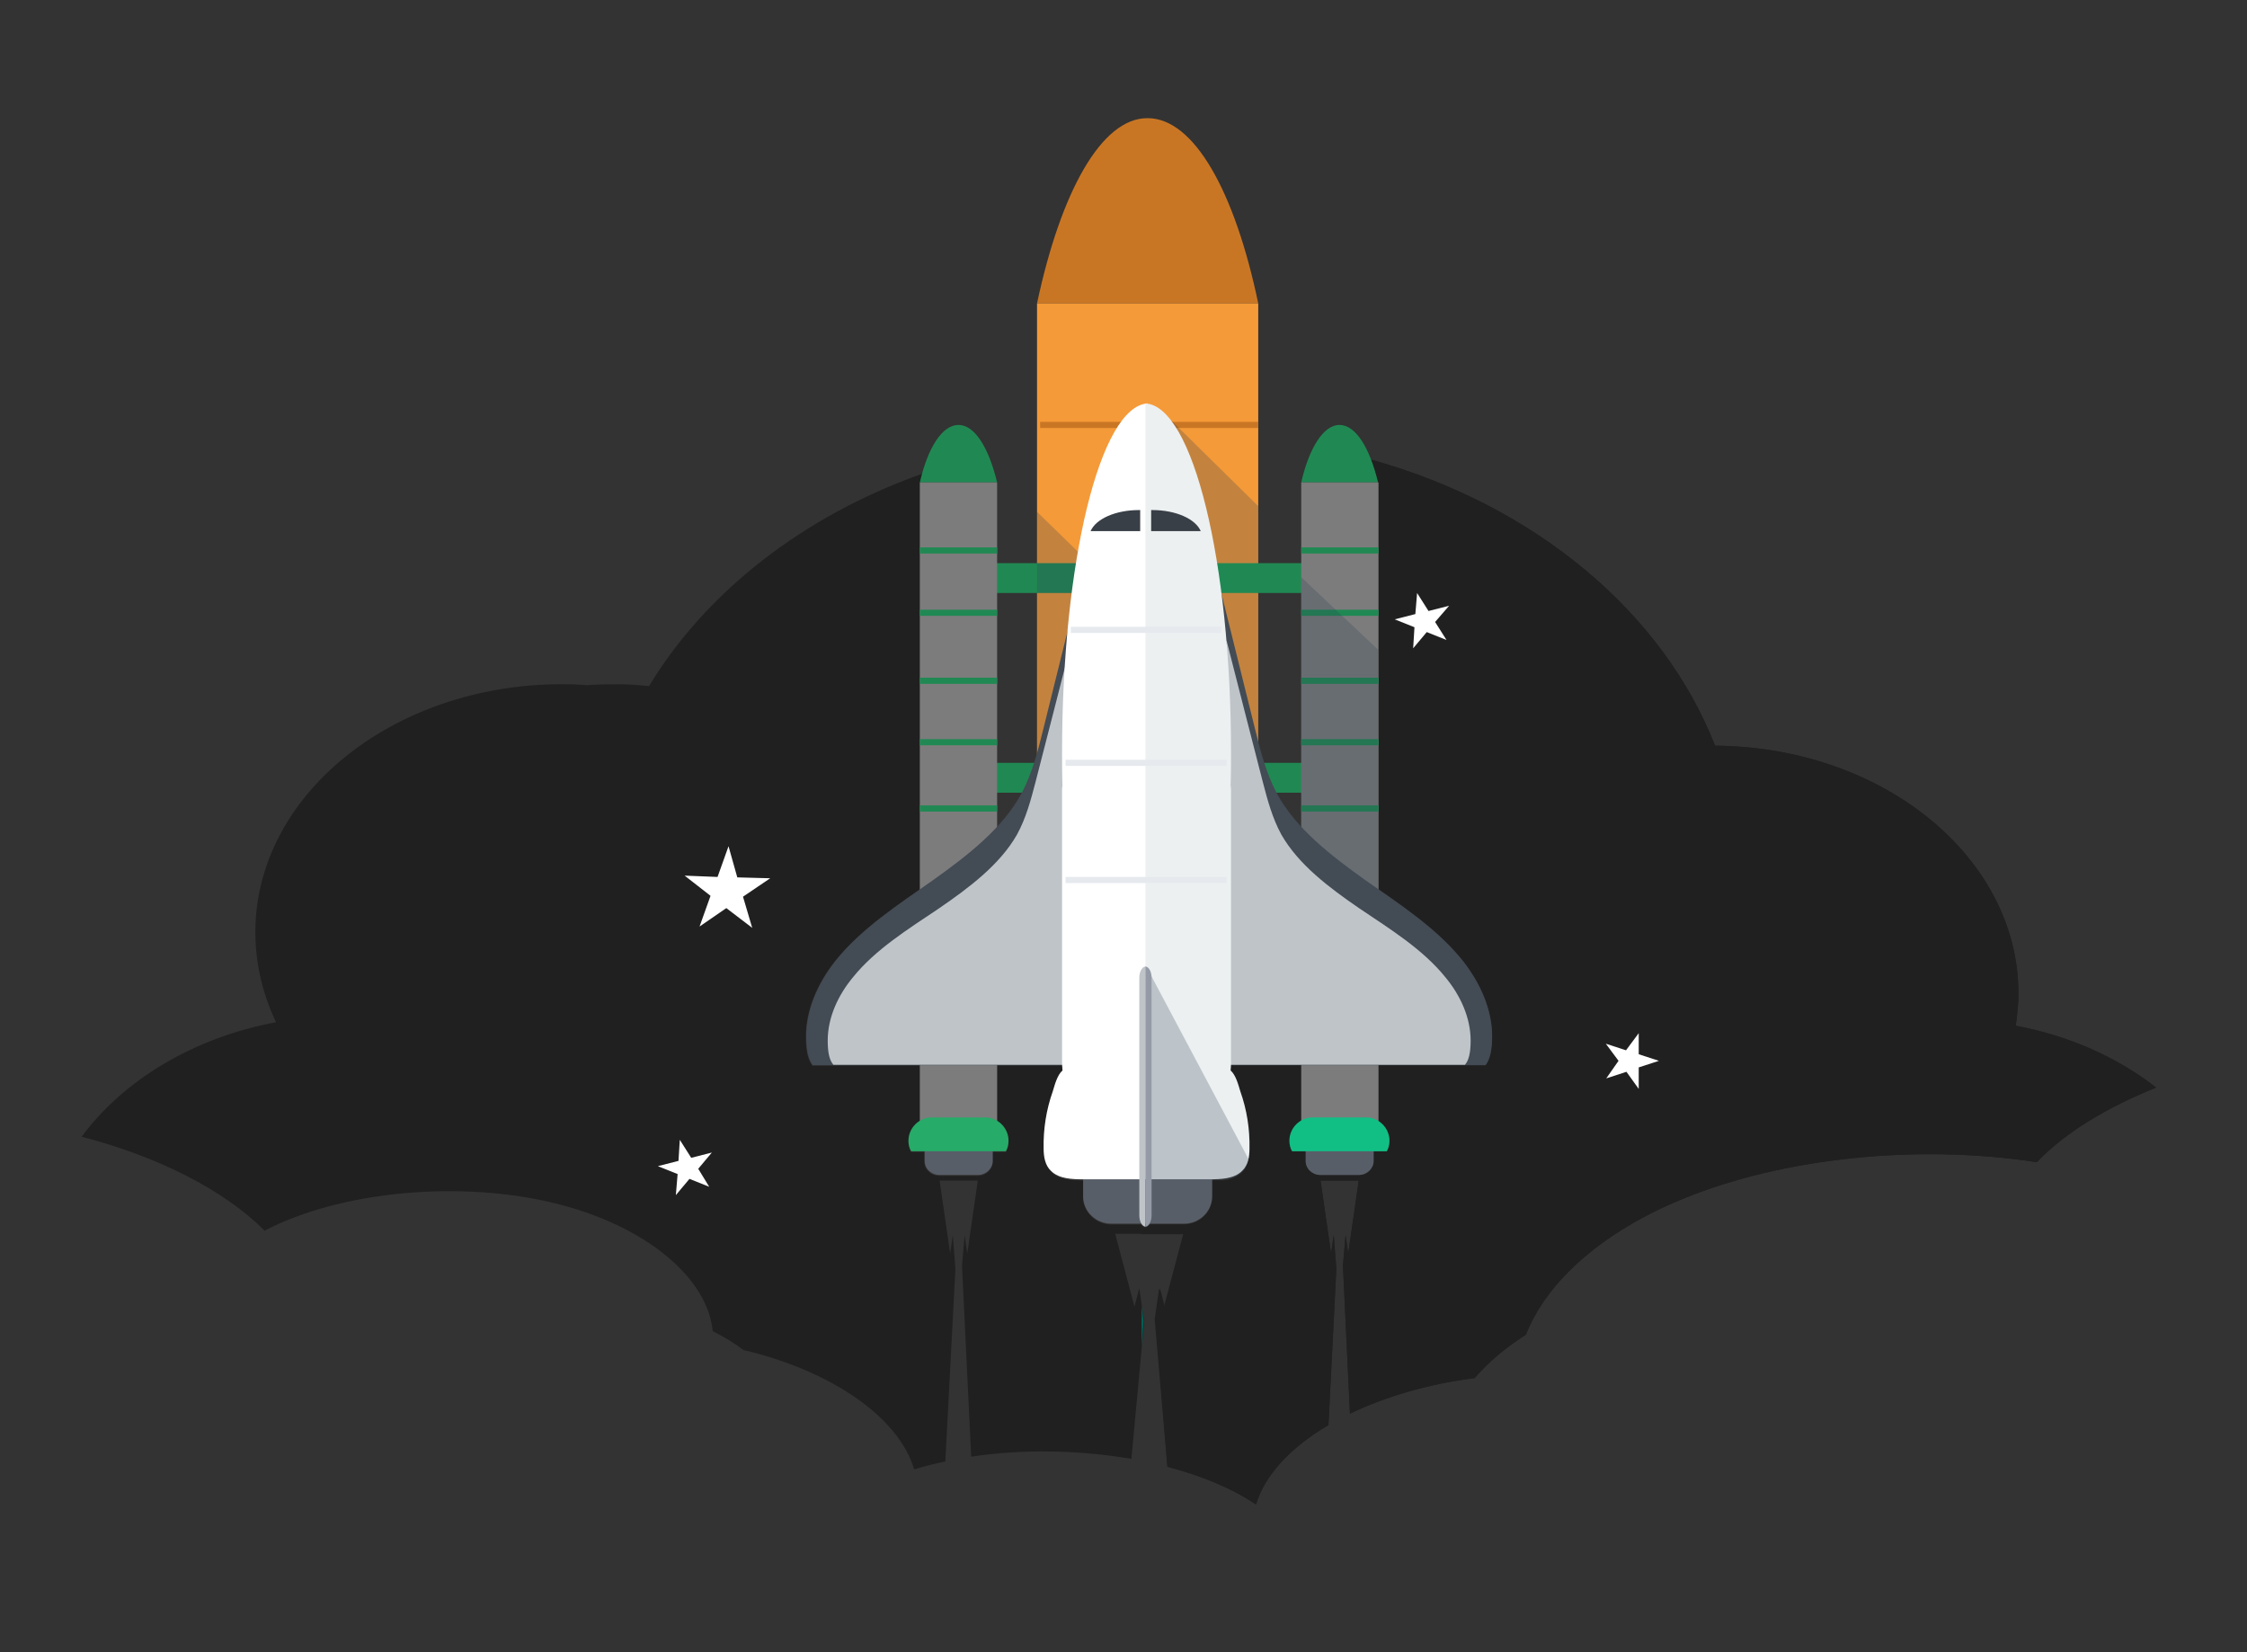   <svg width="355" height="261" viewBox="0 0 355 261" fill="none" xmlns="http://www.w3.org/2000/svg">
                    <rect x="0" y="0" width="355" height="261" fill="#333333" stroke="none"/>
                    <g clip-path="url(#clip0_10319_51403)">
                        <path
                            d="M318.46 162.051C318.668 160.664 318.807 159.277 318.876 157.891C319.5 136.259 298.353 118.301 271.589 117.816C271.381 117.816 271.173 117.816 270.965 117.816C262.714 96.739 242.537 79.821 216.605 72.611C217.021 73.72 217.368 74.899 217.715 76.216V140.419C222.638 143.816 227.63 147.352 231.166 151.859C233.87 155.325 235.742 159.485 235.742 163.715C235.742 165.933 235.395 167.389 234.702 168.291H231.443H217.715V177.165C218.755 177.789 219.518 178.968 219.518 180.285C219.518 180.909 219.379 181.464 219.102 181.949H217.021V183.475C217.021 184.723 215.981 185.693 214.664 185.693H208.632C207.314 185.693 206.274 184.653 206.274 183.475V181.949H204.194C203.917 181.464 203.778 180.909 203.778 180.285C203.778 178.968 204.472 177.789 205.581 177.165V168.291H194.557C194.557 168.637 194.487 168.915 194.487 169.261C195.319 169.955 195.735 171.619 196.013 172.52C197.053 175.432 197.538 178.552 197.469 181.603C197.469 182.088 197.399 182.643 197.33 183.128L197.261 183.267C197.191 183.613 197.053 183.891 196.914 184.237L196.775 184.584C195.943 185.832 194.487 186.525 192.893 186.525H191.506V189.16C191.506 191.517 189.495 193.459 187.068 193.459H181.66C181.452 193.736 181.244 193.944 180.967 193.944C180.689 193.944 180.481 193.736 180.273 193.459H175.559C173.132 193.459 171.121 191.517 171.121 189.16V186.525C169.318 186.525 167.308 186.387 166.129 185.208C165.158 184.237 165.02 182.92 164.95 181.672C164.881 178.621 165.366 175.501 166.406 172.589C166.753 171.619 167.1 170.024 167.932 169.331C167.862 169.053 167.862 168.707 167.862 168.36H157.531V177.235C158.571 177.859 159.334 179.037 159.334 180.355C159.334 180.979 159.195 181.533 158.918 182.019H156.838V183.544C156.838 184.792 155.798 185.763 154.48 185.763H148.379C147.062 185.763 146.021 184.723 146.021 183.544V182.019H143.941C143.664 181.533 143.525 180.979 143.525 180.355C143.525 179.037 144.219 177.859 145.328 177.235V168.36H131.6H128.341C127.647 167.459 127.301 166.072 127.301 163.784C127.301 159.555 129.173 155.325 131.877 151.928C135.482 147.421 140.405 143.955 145.328 140.557V76.355C145.467 75.8 145.605 75.315 145.744 74.829C126.954 81.485 111.562 93.48 102.548 108.387C101.022 108.248 99.497 108.109 97.972 108.109C96.238 108.109 94.436 108.109 92.772 108.248C91.801 108.179 90.83 108.109 89.859 108.109C63.165 107.624 40.977 124.749 40.353 146.381C40.215 151.72 41.394 156.851 43.612 161.496C30.646 163.923 19.553 170.579 12.896 179.592C24.961 182.712 35.361 187.981 41.81 194.429C53.874 188.12 73.011 186.387 88.057 190.2C102.062 193.736 111.77 201.848 112.602 210.307C114.404 211.208 115.999 212.179 117.455 213.288C131.322 216.547 142 223.896 144.427 232.147C146.021 231.661 147.616 231.245 149.35 230.899L150.944 200.461L150.528 195.123L150.112 198.035L148.448 186.525H154.48L152.816 198.035L152.4 195.123L151.984 199.976L153.44 230.136C161.691 228.888 170.566 229.096 178.748 230.483L180.759 208.851L179.996 203.512L179.233 206.424L176.183 194.915H187.068L184.018 206.424L183.255 203.512L182.561 208.365L184.434 231.731C189.772 233.117 194.626 235.128 198.439 237.693C199.826 232.979 203.986 228.611 209.88 225.144L211.128 200.461L210.712 195.123L210.296 198.035L208.632 186.525H214.664L213 198.035L212.584 195.123L212.168 199.976L213.277 223.341C218.894 220.637 225.758 218.627 232.969 217.725C235.118 215.229 237.822 212.941 241.081 210.861C244.409 202.333 253.354 194.499 265.973 189.368C281.712 182.92 302.929 180.701 321.788 183.613C326.295 178.899 332.882 174.947 340.647 171.827C334.546 167.043 326.919 163.645 318.46 162.051Z"
                            fill="#202020" />
                        <path d="M180.343 212.733L180.689 208.781L180.343 206.285V212.733Z" fill="#005E54" />
                        <path
                            d="M318.46 162.051C318.668 160.664 318.807 159.277 318.876 157.891C319.5 136.259 298.353 118.301 271.589 117.816C271.381 117.816 271.173 117.816 270.965 117.816C262.714 96.739 242.537 79.821 216.605 72.611C217.021 73.72 217.368 74.899 217.715 76.216V140.419C222.638 143.816 227.63 147.352 231.166 151.859C233.87 155.325 235.742 159.485 235.742 163.715C235.742 165.933 235.396 167.389 234.702 168.291H231.443H217.715V177.165C218.755 177.789 219.518 178.968 219.518 180.285C219.518 180.909 219.379 181.464 219.102 181.949H217.021V183.475C217.021 184.723 215.981 185.693 214.664 185.693H208.632C207.314 185.693 206.274 184.653 206.274 183.475V181.949H204.194C203.917 181.464 203.778 180.909 203.778 180.285C203.778 178.968 204.472 177.789 205.581 177.165V168.291H194.557C194.557 168.637 194.487 168.915 194.487 169.261C195.319 169.955 195.735 171.619 196.013 172.52C197.053 175.432 197.538 178.552 197.469 181.603C197.469 182.088 197.399 182.643 197.33 183.128L197.261 183.267C197.191 183.613 197.053 183.891 196.914 184.237L196.775 184.584C195.943 185.832 194.487 186.525 192.893 186.525H191.506V189.16C191.506 191.517 189.495 193.459 187.068 193.459H181.66C181.452 193.736 181.244 193.944 180.967 193.944C180.689 193.944 180.481 193.736 180.273 193.459V194.984H186.93L183.879 206.493L183.116 203.581L182.423 208.435L184.434 231.731C189.772 233.117 194.626 235.128 198.439 237.693C199.826 232.979 203.986 228.611 209.88 225.144L211.128 200.461L210.712 195.123L210.296 198.035L208.632 186.525H214.664L213 198.035L212.584 195.123L212.168 199.976L213.277 223.341C218.894 220.637 225.758 218.627 232.969 217.725C235.118 215.229 237.822 212.941 241.081 210.861C244.409 202.333 253.354 194.499 265.973 189.368C281.712 182.92 302.929 180.701 321.788 183.613C326.295 178.899 332.882 174.947 340.647 171.827C334.546 167.043 326.919 163.645 318.46 162.051Z"
                            fill="#202020" />
                        <path
                            d="M115.098 133.693L116.484 138.616L121.685 138.755L117.386 141.667L118.842 146.589L114.751 143.469L110.521 146.381L112.255 141.528L108.164 138.339L113.364 138.547L115.098 133.693Z"
                            fill="white" />
                        <path
                            d="M258.9 163.229V166.557L262.089 167.597L258.9 168.637V172.035L256.959 169.331L253.769 170.371L255.71 167.597L253.7 164.893L256.889 165.933L258.9 163.229Z"
                            fill="white" />
                        <path
                            d="M107.401 180.077L109.204 182.92L112.463 182.088L110.313 184.653L112.047 187.496L108.927 186.248L106.777 188.813L107.055 185.485L103.935 184.237L107.193 183.405L107.401 180.077Z"
                            fill="white" />
                        <path
                            d="M223.886 93.688L225.688 96.531L228.947 95.699L226.729 98.264L228.531 101.107L225.411 99.859L223.262 102.424L223.47 99.096L220.35 97.848L223.608 97.016L223.886 93.688Z"
                            fill="white" />
                        <path
                            d="M163.84 47.928H198.786C195.111 30.317 188.663 18.669 181.313 18.669C174.033 18.6 167.584 30.317 163.84 47.928Z"
                            fill="#C97624" />
                        <path d="M198.786 47.928H163.84V167.181H198.786V47.928Z" fill="#F59A38" />
                        <path d="M198.786 66.648H164.326V67.619H198.786V66.648Z" fill="#C97624" />
                        <path d="M198.786 90.707H164.326V91.677H198.786V90.707Z" fill="#C97624" />
                        <path opacity="0.25"
                            d="M185.058 66.44H180.967L181.036 119.757L198.786 137.507V79.96L185.058 66.44Z"
                            fill="#2D4155" />
                        <path d="M209.603 88.973H154.411V93.688H209.603V88.973Z" fill="#208953" />
                        <path d="M209.603 120.52H154.411V125.235H209.603V120.52Z" fill="#208953" />
                        <path
                            d="M146.091 180.077V183.405C146.091 184.653 147.131 185.624 148.448 185.624H154.48C155.798 185.624 156.838 184.584 156.838 183.405V180.077H146.091Z"
                            fill="#585E67" />
                        <path
                            d="M145.328 76.216H157.531C156.214 70.739 153.995 67.133 151.43 67.133C148.864 67.133 146.576 70.739 145.328 76.216Z"
                            fill="#208953" />
                        <path d="M157.531 76.216H145.328V179.245H157.531V76.216Z" fill="#7c7c7c" />
                        <path
                            d="M158.918 181.88C159.196 181.395 159.334 180.84 159.334 180.216C159.334 178.205 157.67 176.541 155.66 176.541H147.201C145.19 176.541 143.526 178.205 143.526 180.216C143.526 180.84 143.665 181.395 143.942 181.88H158.918Z"
                            fill="#26AB68" />
                        <path d="M157.531 86.477H145.328V87.448H157.531V86.477Z" fill="#208953" />
                        <path d="M157.531 96.323H145.328V97.293H157.531V96.323Z" fill="#208953" />
                        <path d="M157.531 107.069H145.328V108.04H157.531V107.069Z" fill="#208953" />
                        <path d="M157.531 116.776H145.328V117.747H157.531V116.776Z" fill="#208953" />
                        <path d="M157.531 127.245H145.328V128.216H157.531V127.245Z" fill="#208953" />
                        <path
                            d="M206.274 180.077V183.405C206.274 184.653 207.314 185.624 208.632 185.624H214.664C215.981 185.624 217.021 184.584 217.021 183.405V180.077H206.274Z"
                            fill="#585E67" />
                        <path
                            d="M205.581 76.216H217.715C216.397 70.739 214.179 67.133 211.613 67.133C209.117 67.133 206.829 70.739 205.581 76.216Z"
                            fill="#208953" />
                        <path d="M217.784 76.216H205.581V179.245H217.784V76.216Z" fill="#7c7c7c" />
                        <path
                            d="M219.102 181.88C219.379 181.395 219.518 180.84 219.518 180.216C219.518 178.205 217.854 176.541 215.843 176.541H207.384C205.373 176.541 203.709 178.205 203.709 180.216C203.709 180.84 203.848 181.395 204.125 181.88H219.102Z"
                            fill="#11BF85" />
                        <path d="M217.784 86.477H205.581V87.448H217.784V86.477Z" fill="#208953" />
                        <path d="M217.784 96.323H205.581V97.293H217.784V96.323Z" fill="#208953" />
                        <path d="M217.784 107.069H205.581V108.04H217.784V107.069Z" fill="#208953" />
                        <path d="M217.784 116.776H205.581V117.747H217.784V116.776Z" fill="#208953" />
                        <path d="M217.784 127.245H205.581V128.216H217.784V127.245Z" fill="#208953" />
                        <path opacity="0.25" d="M163.84 80.861V138.2L172.299 146.659V89.112L163.84 80.861Z"
                            fill="#2D4155" />
                        <path opacity="0.25" d="M205.581 91.192V149.016L217.715 160.595V102.632L205.581 91.192Z"
                            fill="#2D4155" />
                        <path
                            d="M171.122 182.712V189.021C171.122 191.379 173.132 193.32 175.559 193.32H187.069C189.496 193.32 191.506 191.379 191.506 189.021V182.712H171.122Z"
                            fill="#585E67" />
                        <path
                            d="M191.784 88.973C193.933 97.709 196.152 106.515 198.301 115.251C199.133 118.648 200.035 122.115 201.699 125.304C204.75 130.92 210.227 135.149 215.774 139.101C221.321 142.984 227.145 146.797 231.166 151.859C233.871 155.325 235.743 159.485 235.743 163.715C235.743 165.933 235.396 167.389 234.703 168.291H191.714V88.973H191.784Z"
                            fill="#434B54" />
                        <path
                            d="M193.794 101.245C195.667 108.664 197.608 116.083 199.48 123.432C200.243 126.344 201.005 129.256 202.461 131.891C205.166 136.605 209.95 140.211 214.803 143.539C219.657 146.797 224.788 149.987 228.324 154.355C230.75 157.267 232.345 160.803 232.345 164.408C232.345 166.28 232.068 167.528 231.444 168.221H193.725V101.245H193.794Z"
                            fill="#BFC4C9" />
                        <path
                            d="M171.33 88.973C169.18 97.709 166.961 106.515 164.812 115.251C163.98 118.648 163.079 122.115 161.415 125.304C158.364 130.92 152.886 135.149 147.339 139.101C141.792 142.984 135.968 146.797 131.947 151.859C129.243 155.325 127.371 159.485 127.371 163.715C127.371 165.933 127.717 167.389 128.411 168.291H171.399V88.973H171.33Z"
                            fill="#434B54" />
                        <path
                        d="M169.319 101.245C167.447 108.664 165.505 116.083 163.633 123.432C162.871 126.344 162.108 129.256 160.652 131.891C157.948 136.605 153.164 140.211 148.31 143.539C143.457 146.797 138.326 149.987 134.79 154.355C132.363 157.267 130.768 160.803 130.768 164.408C130.768 166.28 131.045 167.528 131.669 168.221H169.388V101.245H169.319Z"
                        fill="#BFC4C9" />
                    <path
                        d="M181.314 63.736C173.826 64.152 167.794 88.696 167.794 118.925C167.794 120.659 167.794 122.461 167.863 124.125C167.794 124.403 167.794 124.611 167.794 124.888V168.152C167.794 168.499 167.863 168.776 167.863 169.123C167.031 169.816 166.615 171.48 166.338 172.381C165.298 175.293 164.812 178.413 164.882 181.464C164.882 182.712 165.09 184.099 166.06 185C167.308 186.248 169.388 186.317 171.26 186.317C174.589 186.317 177.986 186.317 181.314 186.317V63.736Z"
                        fill="white" />
                    <path
                        d="M180.967 63.736C188.456 64.152 194.488 88.696 194.488 118.925C194.488 120.659 194.488 122.461 194.418 124.125C194.488 124.403 194.488 124.611 194.488 124.888V168.152C194.488 168.499 194.418 168.776 194.418 169.123C195.25 169.816 195.667 171.48 195.944 172.381C196.984 175.293 197.469 178.413 197.4 181.464C197.4 182.712 197.192 184.099 196.221 185C194.973 186.248 192.893 186.317 191.021 186.317C187.693 186.317 184.295 186.317 180.967 186.317V63.736Z"
                        fill="#ECF0F1" />
                    <path
                        d="M181.869 83.912H189.704C188.872 81.971 185.752 80.584 182.077 80.584C182.008 80.584 181.938 80.584 181.869 80.584V83.912ZM180.136 83.912H172.301C173.133 81.971 176.253 80.584 179.928 80.584C179.997 80.584 180.066 80.584 180.136 80.584V83.912Z"
                        fill="#393F47" />
                    <path opacity="0.25"
                        d="M196.776 184.515L197.262 183.128L181.245 152.968L180.968 152.691V186.387H192.894C194.488 186.456 195.944 185.693 196.776 184.515Z"
                        fill="#2D4155" />
                    <path d="M192.963 99.027H169.181V99.997H192.963V99.027Z" fill="#E6E9ED" />
                    <path d="M193.794 120.035H168.348V121.005H193.794V120.035Z" fill="#E6E9ED" />
                    <path d="M193.794 138.547H168.348V139.517H193.794V138.547Z" fill="#E6E9ED" />
                    <path
                        d="M180.968 152.691C180.413 152.76 179.997 153.523 179.997 154.493V192.003C179.997 192.973 180.413 193.736 180.968 193.805V152.691Z"
                        fill="#BFC4C9" />
                    <path
                        d="M180.968 152.691C181.522 152.76 181.938 153.523 181.938 154.493V192.003C181.938 192.973 181.522 193.736 180.968 193.805V152.691Z"
                        fill="#959BA6" />
                </g>
                <defs>
                    <clipPath id="clip0_10319_51403">
                        <rect width="355" height="260" fill="white" transform="translate(0 0.851)" />
                    </clipPath>
                </defs>
            </svg>